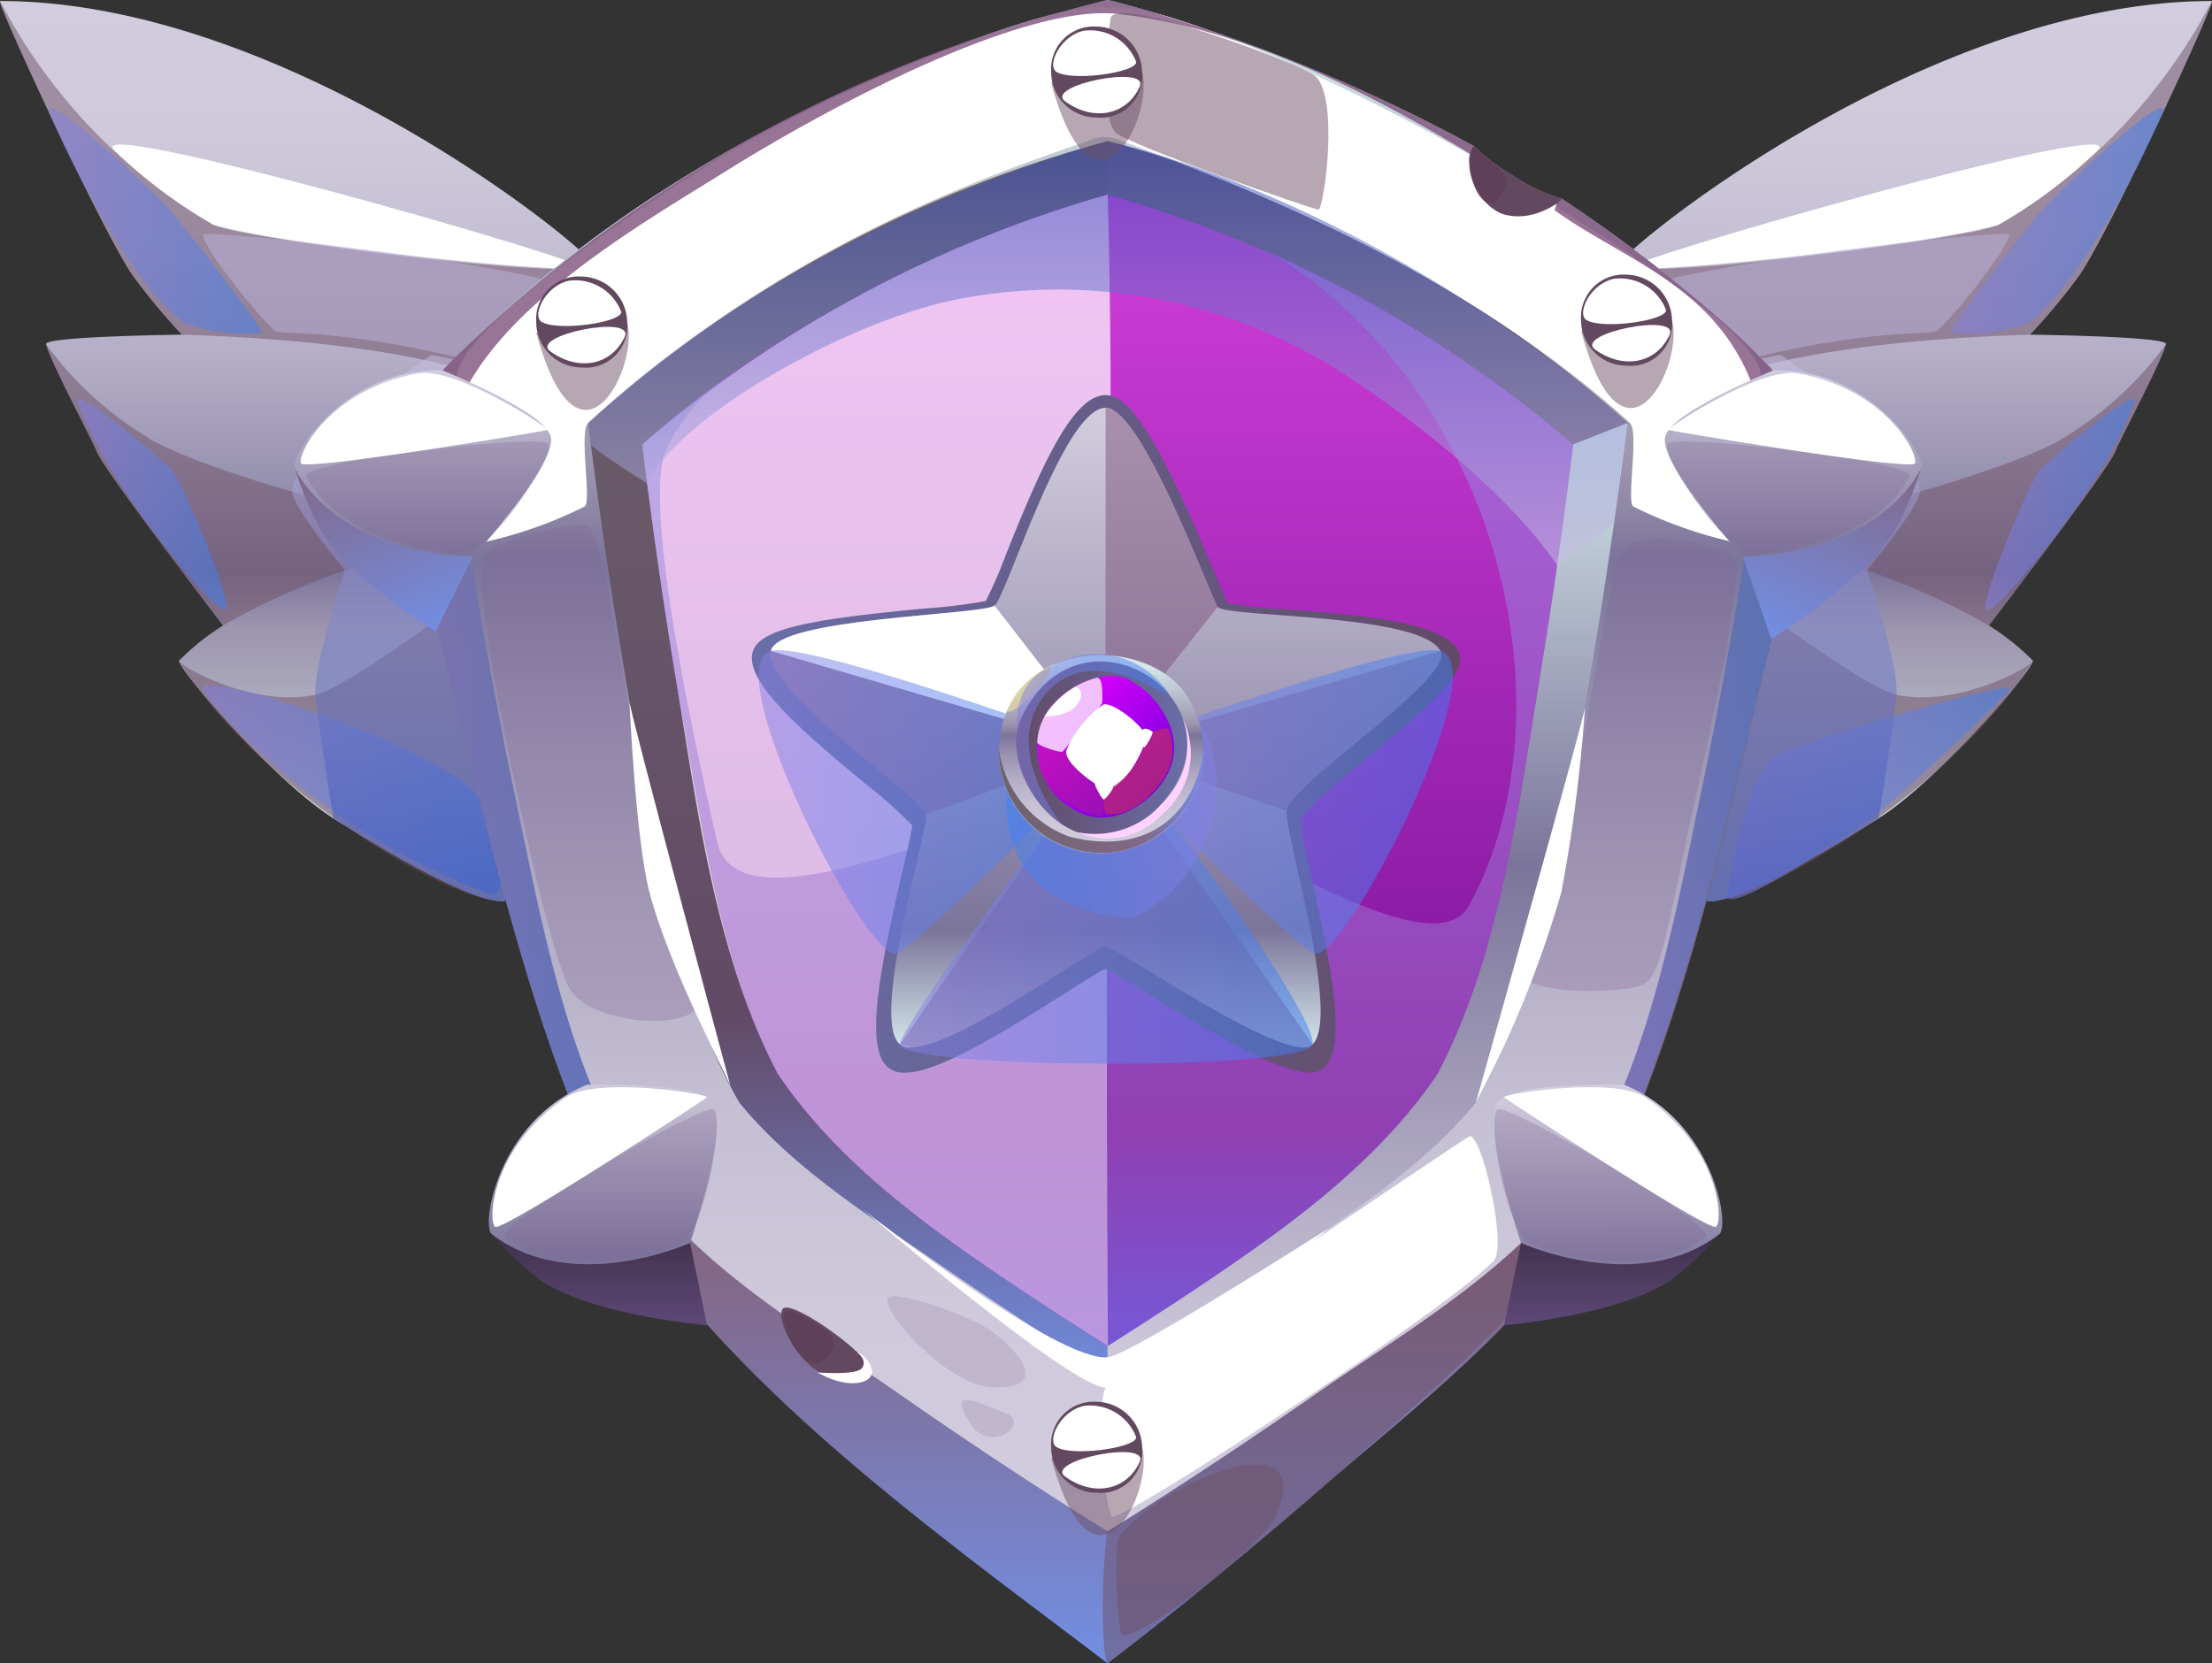 <svg xmlns="http://www.w3.org/2000/svg" xmlns:xlink="http://www.w3.org/1999/xlink" viewBox="0 0 129.501 97.402">
  <rect x="0" y="0" width="129.501" height="97.402" fill="#333333" stroke="none"/>
  <defs>
    <linearGradient id="_19" data-name="  19" x1="369.685" y1="52.055" x2="369.685" y2="104.772" gradientUnits="userSpaceOnUse">
      <stop offset="0" stop-color="#d2cdde"/>
      <stop offset="0.147" stop-color="#cfc9db"/>
      <stop offset="0.278" stop-color="#c4bfd3"/>
      <stop offset="0.404" stop-color="#b2acc5"/>
      <stop offset="0.525" stop-color="#9993b2"/>
      <stop offset="0.634" stop-color="#7c759b"/>
      <stop offset="0.696" stop-color="#9d95ae"/>
      <stop offset="1" stop-color="#d4e7ea"/>
    </linearGradient>
    <linearGradient id="_187" data-name="  187" x1="352.031" y1="64.938" x2="364.482" y2="64.938" gradientUnits="userSpaceOnUse">
      <stop offset="0" stop-color="#8680e8"/>
      <stop offset="1" stop-color="#3b80f4"/>
    </linearGradient>
    <linearGradient id="_187-2" x1="353.707" y1="81.539" x2="362.413" y2="81.539" xlink:href="#_187"/>
    <linearGradient id="_187-3" x1="361.037" y1="98.26" x2="378.464" y2="98.26" xlink:href="#_187"/>
    <linearGradient id="_1554" data-name="  1554" x1="378.231" y1="104.772" x2="378.231" y2="72.778" gradientUnits="userSpaceOnUse">
      <stop offset="0" stop-color="#2743b8"/>
      <stop offset="1" stop-color="#cbc2e5"/>
    </linearGradient>
    <linearGradient id="_19-2" x1="458.152" y1="52.055" x2="458.152" y2="104.772" xlink:href="#_19"/>
    <linearGradient id="_187-4" x1="463.356" y1="64.938" x2="475.807" y2="64.938" xlink:href="#_187"/>
    <linearGradient id="_187-5" x1="465.425" y1="81.539" x2="474.131" y2="81.539" xlink:href="#_187"/>
    <linearGradient id="_187-6" x1="450.284" y1="98.472" x2="466.8" y2="98.472" xlink:href="#_187"/>
    <linearGradient id="_1554-2" x1="449.607" y1="104.772" x2="449.607" y2="72.778" xlink:href="#_1554"/>
    <linearGradient id="_176" data-name="  176" x1="413.919" y1="149.398" x2="413.919" y2="73.002" gradientUnits="userSpaceOnUse">
      <stop offset="0" stop-color="#728ee3"/>
      <stop offset="0.299" stop-color="#836888"/>
      <stop offset="1" stop-color="#6d636a"/>
    </linearGradient>
    <linearGradient id="_187-7" x1="442.789" y1="97.888" x2="454.007" y2="97.888" xlink:href="#_187"/>
    <linearGradient id="_187-8" x1="373.831" y1="98.454" x2="385.759" y2="98.454" xlink:href="#_187"/>
    <linearGradient id="_1570" data-name="  1570" x1="414.022" y1="133.663" x2="414.022" y2="59.223" gradientUnits="userSpaceOnUse">
      <stop offset="0" stop-color="#728ee3"/>
      <stop offset="0.299" stop-color="#624a66"/>
      <stop offset="1" stop-color="#6d636a"/>
    </linearGradient>
    <linearGradient id="_1641" data-name="  1641" x1="414.021" y1="63.387" x2="414.021" y2="130.821" gradientUnits="userSpaceOnUse">
      <stop offset="0" stop-color="#d23fda"/>
      <stop offset="0.817" stop-color="#781297"/>
      <stop offset="1" stop-color="#3e4ce6"/>
    </linearGradient>
    <linearGradient id="_1565" data-name="  1565" x1="429.522" y1="133.251" x2="429.522" y2="76.771" gradientUnits="userSpaceOnUse">
      <stop offset="0" stop-color="#d2cdde"/>
      <stop offset="0.543" stop-color="#7c759b"/>
      <stop offset="1" stop-color="#d4e7ea"/>
    </linearGradient>
    <linearGradient id="_19-3" x1="414.023" y1="141.671" x2="414.023" y2="51.995" xlink:href="#_19"/>
    <linearGradient id="_1707" data-name="  1707" x1="414.021" y1="130.821" x2="414.021" y2="66.943" gradientUnits="userSpaceOnUse">
      <stop offset="0" stop-color="#ae64c9"/>
      <stop offset="1" stop-color="#8e98e5"/>
    </linearGradient>
    <linearGradient id="_1554-3" x1="414.021" y1="60.263" x2="414.021" y2="85.095" xlink:href="#_1554"/>
    <linearGradient id="_1297" data-name="  1297" x1="443.528" y1="129.605" x2="443.528" y2="124.264" gradientUnits="userSpaceOnUse">
      <stop offset="0" stop-color="#5d4877"/>
      <stop offset="1" stop-color="#40314b"/>
    </linearGradient>
    <linearGradient id="_1939" data-name="  1939" x1="437.377" y1="1440.304" x2="445.011" y2="1447.554" gradientTransform="matrix(0.689, 0.725, -0.725, 0.689, 1186.5, -1193.431)" gradientUnits="userSpaceOnUse">
      <stop offset="0" stop-color="#d2cdde"/>
      <stop offset="1" stop-color="#7c759b"/>
    </linearGradient>
    <linearGradient id="_1297-2" x1="384.261" y1="129.605" x2="384.261" y2="124.264" xlink:href="#_1297"/>
    <linearGradient id="_1939-2" x1="2522.983" y1="-755.852" x2="2530.617" y2="-748.602" gradientTransform="matrix(-0.689, 0.725, 0.725, 0.689, 2669.87, -1193.431)" xlink:href="#_1939"/>
    <linearGradient id="_1936" data-name="  1936" x1="738.806" y1="484.021" x2="738.806" y2="471.444" gradientTransform="matrix(0.922, 0.387, -0.387, 0.922, -40.65, -642.65)" gradientUnits="userSpaceOnUse">
      <stop offset="0" stop-color="#728ee3"/>
      <stop offset="1" stop-color="#836888"/>
    </linearGradient>
    <linearGradient id="_1939-3" x1="733.441" y1="469.018" x2="737.665" y2="479.082" gradientTransform="matrix(0.922, 0.387, -0.387, 0.922, -40.65, -642.65)" xlink:href="#_1939"/>
    <linearGradient id="_1936-2" x1="3624.526" y1="-727.732" x2="3624.526" y2="-739.676" gradientTransform="matrix(-0.922, 0.387, 0.387, 0.922, 3998.346, -642.65)" xlink:href="#_1936"/>
    <linearGradient id="_1939-4" x1="3619.162" y1="-742.102" x2="3623.385" y2="-732.038" gradientTransform="matrix(-0.922, 0.387, 0.387, 0.922, 3998.346, -642.65)" xlink:href="#_1939"/>
    <linearGradient id="_1577" data-name="  1577" x1="393.187" y1="94.975" x2="434.65" y2="94.975" gradientUnits="userSpaceOnUse">
      <stop offset="0" stop-color="#6a6ea8"/>
      <stop offset="1" stop-color="#624a66"/>
    </linearGradient>
    <linearGradient id="_1564" data-name="  1564" x1="413.918" y1="75.872" x2="413.918" y2="113.327" gradientUnits="userSpaceOnUse">
      <stop offset="0" stop-color="#d2cdde"/>
      <stop offset="0.817" stop-color="#7c759b"/>
      <stop offset="1" stop-color="#d4e7ea"/>
    </linearGradient>
    <linearGradient id="_187-9" x1="393.59" y1="98.956" x2="413.887" y2="98.956" xlink:href="#_187"/>
    <linearGradient id="_187-10" x1="413.919" y1="98.956" x2="434.216" y2="98.956" xlink:href="#_187"/>
    <linearGradient id="_187-11" x1="401.857" y1="105.047" x2="426.027" y2="105.047" xlink:href="#_187"/>
    <linearGradient id="_187-12" x1="420.41" y1="99.243" x2="408.112" y2="99.243" xlink:href="#_187"/>
    <linearGradient id="_19-4" x1="5740.334" y1="101.983" x2="5740.334" y2="91.058" gradientTransform="matrix(-1, 0, 0, 1, 6153.98, 0)" xlink:href="#_19"/>
    <linearGradient id="_176-2" x1="5734.333" y1="98.893" x2="5746.334" y2="98.893" gradientTransform="matrix(-1, 0, 0, 1, 6153.98, 0)" xlink:href="#_176"/>
    <linearGradient id="_314" data-name="  314" x1="5743.339" y1="92.346" x2="5745.85" y2="92.346" gradientTransform="matrix(-1, 0, 0, 1, 6153.98, 0)" gradientUnits="userSpaceOnUse">
      <stop offset="0" stop-color="#ebbd38"/>
      <stop offset="1" stop-color="#fff29e"/>
    </linearGradient>
    <linearGradient id="_1577-2" x1="5735.161" y1="95.853" x2="5745.172" y2="95.853" gradientTransform="matrix(-1, 0, 0, 1, 6153.84, 0)" xlink:href="#_1577"/>
    <linearGradient id="_23" data-name="  23" x1="-2726.357" y1="-2042.255" x2="-2726.357" y2="-2050.095" gradientTransform="translate(3788.517 -385.219) rotate(-45)" gradientUnits="userSpaceOnUse">
      <stop offset="0" stop-color="#7600de"/>
      <stop offset="1" stop-color="#de00ff"/>
    </linearGradient>
    <linearGradient id="_187-13" x1="408.666" y1="95.287" x2="417.676" y2="95.287" xlink:href="#_187"/>
  </defs>
  <g style="isolation: isolate">
    <g id="rank_icon" data-name="rank icon">
      <g>
        <g>
          <g>
            <path d="M390.202,77.175l-6.631,3.507-4.857,24.087c-1.659.12-6.136-2.384-10.033-4.855-3.46-2.193-9.008-8.623-9.03-9.227v-.002a14.007,14.007,0,0,1,2.576-2.059s-6.926-9.034-7.385-10.17c-.321-.799-2.691-5.219-2.976-6.305l-.002-.002c-.12-.46,7.958-.555,7.958-.555l-.002-.002a36.837,36.837,0,0,1-2.918-3.519c-1.839-2.715-7.969-16.018-7.728-16.018,16.463,0,33.9,14.081,34.705,15.386.192.311.395.665.608,1.051C385.958,71.164,387.923,75.361,390.202,77.175Z" transform="translate(-349.169 -51.995)" fill="url(#_19)"/>
            <path d="M390.202,77.175l-6.631,3.507-4.857,24.087c-3.132.228-14.698-6.813-19.063-14.083.048.33,4.364,2.762,7.986,1.995,2.157-.457,13.575-8.826,12.524-9.587-.647-.469-10.476,1.188-17.934,5.532,0,0-6.926-9.033-7.385-10.17-.321-.799-2.692-5.219-2.977-6.305a20.313,20.313,0,0,0,5.896,5.425c2.1,1.397,9.55,3.705,13.673,4.461,2.667.489,12.092-3.715,11.293-5.204-.395-.737-4.545-4.683-22.905-5.238l-.002-.002a36.856,36.856,0,0,1-2.918-3.519c-1.839-2.715-7.953-15.933-7.728-16.019a32.601,32.601,0,0,0,12.488,13.099c1.315.791,22.254,3.503,22.218,2.288C385.398,69.9,387.593,75.099,390.202,77.175Z" transform="translate(-349.169 -51.995)" fill="#6e5066" opacity="0.5" style="mix-blend-mode: multiply"/>
            <path d="M358.891,64.048c1.255,1.378,5.822,7.386,5.582,7.424a9.128,9.128,0,0,1-4.594-.609c-2.728-1.972-6.399-8.854-7.779-12.158C351.298,56.788,357.729,62.772,358.891,64.048Z" transform="translate(-349.169 -51.995)" opacity="0.5" fill="url(#_187)" style="mix-blend-mode: multiply"/>
            <path d="M359.321,79.641c.512.591,3.913,8.47,2.907,8.067s-6.998-7.7-8.501-12.165C353.35,74.424,358.433,78.617,359.321,79.641Z" transform="translate(-349.169 -51.995)" opacity="0.5" fill="url(#_187-2)" style="mix-blend-mode: multiply"/>
            <path d="M361.038,92.345c.046.409,6.288,8.11,16.82,12.009,1.25.463.339-4.327-.701-5.693C374.885,95.676,360.897,91.098,361.038,92.345Z" transform="translate(-349.169 -51.995)" opacity="0.5" fill="url(#_187-3)" style="mix-blend-mode: multiply"/>
            <path d="M361.663,65.153c4.536,1.304,20.322,2.836,21.584,2.547,1.064-.244-29.346-8.974-27.402-6.929A28.503,28.503,0,0,0,361.663,65.153Z" transform="translate(-349.169 -51.995)" fill="#fff" style="mix-blend-mode: soft-light"/>
            <path d="M383.967,69.23c-3.903-1.79-22.988-3.889-22.932-3.477.129.945,3.776,5.413,4.296,5.636.832.357,6.466-.655,22.786,5.27C388.713,76.876,385.739,70.043,383.967,69.23Z" transform="translate(-349.169 -51.995)" fill="#bfb5df" opacity="0.5" style="mix-blend-mode: multiply"/>
            <path d="M390.202,77.175l-6.631,3.507-4.857,24.087c-1.659.12-6.136-2.384-10.033-4.855,0,0-.889-5.553-1.044-7.233-.154-1.678,1.726-7.288,1.726-7.288s-3.205-3.873-3.102-4.691c.357-2.832,8.168-7.924,8.168-7.924S387.923,75.361,390.202,77.175Z" transform="translate(-349.169 -51.995)" opacity="0.5" fill="url(#_1554)" style="mix-blend-mode: multiply"/>
          </g>
          <g>
            <path d="M437.635,77.175l6.631,3.507,4.857,24.087c1.659.12,6.136-2.384,10.033-4.855,3.461-2.193,9.008-8.623,9.03-9.227v-.002a14.011,14.011,0,0,0-2.576-2.059s6.926-9.034,7.385-10.17c.321-.799,2.691-5.219,2.976-6.305l.002-.002c.12-.46-7.958-.555-7.958-.555l.002-.002a36.836,36.836,0,0,0,2.918-3.519c1.839-2.715,7.969-16.018,7.728-16.018-16.463,0-33.9,14.081-34.705,15.386-.192.311-.395.665-.608,1.051C441.879,71.164,439.914,75.361,437.635,77.175Z" transform="translate(-349.169 -51.995)" fill="url(#_19-2)"/>
            <path d="M437.636,77.175l6.63,3.507,4.857,24.087c3.133.228,14.698-6.813,19.063-14.083-.048.33-4.364,2.762-7.986,1.995-2.157-.457-13.575-8.826-12.524-9.587.647-.469,10.476,1.188,17.934,5.532,0,0,6.926-9.033,7.385-10.17.321-.799,2.692-5.219,2.977-6.305a20.313,20.313,0,0,1-5.896,5.425c-2.1,1.397-9.55,3.705-13.673,4.461-2.667.489-12.092-3.715-11.293-5.204.395-.737,4.545-4.683,22.905-5.238l.002-.002a36.839,36.839,0,0,0,2.918-3.519c1.839-2.715,7.953-15.933,7.728-16.019a32.6,32.6,0,0,1-12.488,13.099c-1.315.791-22.254,3.503-22.218,2.288C442.44,69.9,440.244,75.099,437.636,77.175Z" transform="translate(-349.169 -51.995)" fill="#6e5066" opacity="0.5" style="mix-blend-mode: multiply"/>
            <path d="M468.946,64.048c-1.255,1.378-5.822,7.386-5.582,7.424a9.127,9.127,0,0,0,4.594-.609c2.728-1.972,6.399-8.854,7.779-12.158C476.54,56.788,470.108,62.772,468.946,64.048Z" transform="translate(-349.169 -51.995)" opacity="0.5" fill="url(#_187-4)" style="mix-blend-mode: multiply"/>
            <path d="M468.517,79.641c-.512.591-3.913,8.47-2.907,8.067s6.998-7.7,8.501-12.165C474.488,74.424,469.404,78.617,468.517,79.641Z" transform="translate(-349.169 -51.995)" opacity="0.5" fill="url(#_187-5)" style="mix-blend-mode: multiply"/>
            <path d="M466.8,92.345c-.046.409-6.321,6.1-7.005,6.714-.992.89-9.794,6.988-9.504,5.296.525-3.059,1.321-6.731,2.608-7.912C453.857,95.566,466.86,91.815,466.8,92.345Z" transform="translate(-349.169 -51.995)" opacity="0.5" fill="url(#_187-6)" style="mix-blend-mode: multiply"/>
            <path d="M466.174,65.153c-4.536,1.304-20.322,2.836-21.584,2.547-1.065-.244,29.346-8.974,27.401-6.929A28.5,28.5,0,0,1,466.174,65.153Z" transform="translate(-349.169 -51.995)" fill="#fff" style="mix-blend-mode: soft-light"/>
            <path d="M443.87,69.23c3.903-1.79,22.988-3.889,22.931-3.477-.129.945-3.776,5.413-4.296,5.636-.832.357-6.466-.655-22.786,5.27C439.125,76.876,442.099,70.043,443.87,69.23Z" transform="translate(-349.169 -51.995)" fill="#bfb5df" opacity="0.5" style="mix-blend-mode: multiply"/>
            <path d="M437.635,77.175l6.631,3.507,4.857,24.087c1.659.12,6.136-2.384,10.033-4.855,0,0,.89-5.553,1.044-7.233.155-1.678-1.726-7.288-1.726-7.288s3.205-3.873,3.102-4.691c-.357-2.832-8.168-7.924-8.168-7.924S439.914,75.361,437.635,77.175Z" transform="translate(-349.169 -51.995)" opacity="0.5" fill="url(#_1554-2)" style="mix-blend-mode: multiply"/>
          </g>
        </g>
        <g>
          <path d="M453.929,85.388c-3.225,12.126-5.561,25.67-11.135,36.734-3.349,6.647-10.538,12.056-16.142,16.918-4.114,3.569-8.322,7.042-12.643,10.358-9.768-7.439-21.435-15.67-28.25-26.023h-.002a12.752,12.752,0,0,1-.724-1.252c-5.518-11.22-7.911-24.616-11.135-36.734a41.589,41.589,0,0,1,1.213-11.74q38.907-1.294,77.823.007A45.666,45.666,0,0,1,453.929,85.388Z" transform="translate(-349.169 -51.995)" fill="url(#_176)"/>
          <path d="M453.929,85.388c-3.225,12.126-5.65,25.402-11.135,36.734-.143-8.392,2.749-17.536,4.545-25.658q2.534-11.466,5.596-22.808A45.666,45.666,0,0,1,453.929,85.388Z" transform="translate(-349.169 -51.995)" opacity="0.5" fill="url(#_187-7)" style="mix-blend-mode: multiply"/>
          <path d="M414.009,149.397c-.403-.178-.74-10.243,1.701-13.193,3.163-3.823,9.316-6.748,13.997-9.481,2.07-1.208,12.437-6.655,12.939-5.13.448,1.36-3.836,6.099-5.56,7.887-3.081,3.194-6.829,6.359-10.143,9.307C422.332,142.89,414.009,149.397,414.009,149.397Z" transform="translate(-349.169 -51.995)" fill="#6e5066" opacity="0.5" style="mix-blend-mode: multiply"/>
          <path d="M385.759,123.374h-.002a12.752,12.752,0,0,1-.724-1.252c-5.518-11.22-7.911-24.616-11.135-36.734a41.589,41.589,0,0,1,1.213-11.74c1.377-.048,2.066-.07,3.443-.114C380.51,90.042,381.561,107.25,385.759,123.374Z" transform="translate(-349.169 -51.995)" opacity="0.5" fill="url(#_187-8)" style="mix-blend-mode: multiply"/>
          <path d="M445.151,76.036a89.38,89.38,0,0,0-8.282-6.526l-.006-.004a80.719,80.719,0,0,0-20.827-9.731h-.002c-.648-.19-1.229-.349-1.735-.48-.109-.029-.164-.043-.274-.072l-.272.072a75.191,75.191,0,0,0-30.86,16.736c-.141.13-.212.195-.352.326l.062.485c.061.473.127.981.198,1.519.599,4.507,1.272,9.044,2.043,13.513,1.408,8.15,2.592,17.823,6.834,25.194l.02.032.021.03c3.205,4.078,8.16,7.083,12.325,9.987,1.516,1.057,3.036,2.069,4.444,2.999q2.517,1.662,5.077,3.268c.178.112.267.168.445.28.179-.112.268-.168.447-.28.069-.042.138-.087.208-.132,3.107-1.991,6.276-4.032,9.314-6.136,4.173-2.89,9.124-5.898,12.328-9.987l.021-.03.02-.032c4.242-7.378,5.428-17.034,6.842-25.19.686-3.96,1.3-7.971,1.844-11.969.153-1.128.291-2.156.405-3.059.025-.194.038-.291.064-.485C445.362,76.232,445.292,76.167,445.151,76.036Zm-5.791,15.351c-1.265,7.654-2.334,16.485-6.035,23.507-3.16,3.517-7.419,6.218-11.252,8.854-2.635,1.813-5.342,3.588-8.063,5.308-2.72-1.72-5.425-3.495-8.06-5.307-3.831-2.636-8.065-5.357-11.249-8.853-3.705-7.037-4.761-15.834-6.025-23.51-.728-4.421-1.363-8.9-1.904-13.37a72.334,72.334,0,0,1,27.251-14.629,72.314,72.314,0,0,1,27.246,14.633C440.72,82.489,440.09,86.968,439.36,91.388Z" transform="translate(-349.169 -51.995)" fill="url(#_1570)"/>
          <path d="M441.27,78.02c-.549,4.469-1.179,8.948-1.91,13.368-1.265,7.654-2.334,16.485-6.035,23.507-2.927,4.332-7.084,7.687-11.272,10.617-2.6,1.819-5.328,3.59-8.043,5.31-2.714-1.72-5.44-3.49-8.04-5.309-4.19-2.931-8.339-6.285-11.269-10.616-3.337-6.348-4.365-14.158-5.616-21.088l-.002-.002c-.134-.779-.273-1.587-.408-2.42-.719-4.434-1.363-8.9-1.904-13.37a54.276,54.276,0,0,1,4.916-3.913,74.387,74.387,0,0,1,19.247-9.774c1.173-.387,2.217-.701,3.088-.941a75.639,75.639,0,0,1,9.818,3.556A71.497,71.497,0,0,1,441.27,78.02Z" transform="translate(-349.169 -51.995)" fill="url(#_1641)"/>
          <path d="M444.442,76.771c-1.273.496-1.907.746-3.172,1.249a72.314,72.314,0,0,0-27.246-14.633c0-1.25.001-1.875.001-3.124.802-.196,1.204-.293,2.009-.487h.002a80.719,80.719,0,0,1,20.827,9.731l.006.004Q440.679,73.116,444.442,76.771Z" transform="translate(-349.169 -51.995)" fill="#7f6593" opacity="0.3" style="mix-blend-mode: multiply"/>
          <path d="M445.034,79.906c-.542,4.001-1.157,8.01-1.844,11.969-1.414,8.156-2.599,17.812-6.842,25.19l-.02.032-.021.03c-3.204,4.089-8.155,7.097-12.328,9.987-3.038,2.104-6.167,4.154-9.314,6.136-.262-.295-.393-.443-.655-.738 0-.676 0-1.015 0-1.692,2.715-1.72,5.443-3.491,8.043-5.31,4.188-2.929,8.346-6.285,11.272-10.617,3.7-7.021,4.77-15.853,6.035-23.507.731-4.42,1.361-8.899,1.91-13.368,1.265-.502,1.899-.752,3.172-1.249C444.68,78.026,444.798,78.653,445.034,79.906Z" transform="translate(-349.169 -51.995)" fill="url(#_1565)"/>
          <path d="M452.912,73.631c-.632-.677-1.321-1.34-1.999-1.985-.092-.088-.188-.176-.288-.268a84.41,84.41,0,0,0-10.015-7.74,10.369,10.369,0,0,1-2.893-1.372,11.881,11.881,0,0,1-2.277-1.726l-.002-.002a97.772,97.772,0,0,0-19.63-8.075c-.053-.015-.107-.03-.162-.045-.774-.207-1.302-.347-1.513-.397-.021-.004-.043-.01-.064-.014l-.043-.012-.017.004c-.011.002-.03.006-.051.012-13.978,3.441-27.989,10.666-38.127,20.896q-.362.366-.721.741l.021.157c.048.392.195,1.505.43,3.147l.005.035c1.034,7.209,2.236,14.403,3.735,21.531,1.553,7.384,3.051,15.746,7.016,22.112,3.328,5.343,10.258,9.341,15.389,12.92,4.03,2.81,8.129,5.53,12.303,8.122,4.175-2.593,8.275-5.313,12.306-8.124,5.123-3.573,12.071-7.593,15.391-12.921,3.97-6.371,5.474-14.716,7.025-22.108,1.496-7.127,2.708-14.318,3.745-21.525l.005-.035c.235-1.642.383-2.755.432-3.147l.021-.156ZM442.235,91.753c-1.372,8.015-2.496,17.552-6.661,24.806-3.21,3.942-7.973,6.882-12.07,9.714-3.097,2.141-6.285,4.224-9.494,6.239-3.211-2.007-6.394-4.097-9.49-6.238-4.067-2.812-8.88-5.782-12.067-9.714-4.164-7.248-5.285-16.801-6.651-24.811-.845-4.955-1.573-9.974-2.2-14.985a74.379,74.379,0,0,1,30.424-16.504,74.542,74.542,0,0,1,30.417,16.509C443.813,81.781,443.083,86.8,442.235,91.753Z" transform="translate(-349.169 -51.995)" fill="url(#_19-3)"/>
          <path d="M452.214,73.689c-.845-2.877-10.18-8.521-15.311-11.645-6.835-4.163-19.437-10.048-22.618-9.6a2.245,2.245,0,0,1-.379,0c-3.181-.448-15.957,4.769-22.793,8.932-5.131,3.125-14.292,9.436-15.138,12.313-.7,2.388.8,10.051,1.53,10.055a25.353,25.353,0,0,0,5.889-2.086c.429-.218-.347-4.39.207-4.892,10.352-9.402,20.943-13.715,29.252-16.504a2.197,2.197,0,0,1,1.76-.105c6.527,2.488,19.625,7.207,29.977,16.609.554.502-.222,4.674.207,4.892a25.322,25.322,0,0,0,5.889,2.086C451.417,83.74,452.916,76.077,452.214,73.689Z" transform="translate(-349.169 -51.995)" fill="#fff" style="mix-blend-mode: soft-light"/>
          <path d="M386.772,78.02c.55,4.469,1.179,8.948,1.91,13.368,1.265,7.654,2.334,16.485,6.035,23.507,2.926,4.332,7.084,7.688,11.272,10.617,2.6,1.819,5.328,3.59,8.043,5.31-.057-11.23-.107-22.463-.007-33.692.1-11.237.323-22.506-.007-33.743A72.315,72.315,0,0,0,386.772,78.02Z" transform="translate(-349.169 -51.995)" fill="#fff" opacity="0.7" style="mix-blend-mode: soft-light"/>
          <path d="M441.27,78.02c-.549,4.469-1.179,8.948-1.91,13.368-1.265,7.654-2.334,16.485-6.035,23.507-2.927,4.332-7.084,7.687-11.272,10.617-2.6,1.819-5.328,3.59-8.043,5.31-2.714-1.72-5.44-3.49-8.04-5.309-4.19-2.931-8.339-6.285-11.269-10.616-3.337-6.348-4.365-14.158-5.616-21.088l-.002-.002c-.134-.779-.273-1.587-.408-2.42-.719-4.434-1.363-8.9-1.904-13.37a58.058,58.058,0,0,1,4.916-3.913l.083-.042a10.501,10.501,0,0,0-3.686,4.478c-1.256,3.732,2.075,18.312,3.062,22.744,1.325,5.948,17.247-2.567,22.16-2.829,4.806-.256,19.428,11.042,21.871,6.557,6.205-11.391,1.757-29.928-11.359-38.068l.022 0A73.497,73.497,0,0,1,441.27,78.02Z" transform="translate(-349.169 -51.995)" opacity="0.5" fill="url(#_1707)" style="mix-blend-mode: multiply"/>
          <path d="M383.782,78.081c1.201.948,3.276,2.212,3.276,2.212,1.926-3.901,11.312-9.258,17.754-10.69a30.83,30.83,0,0,1,22.672,4.052c4.182,2.686,9.976,7.18,12.843,11.439,1.321-.972,1.986-1.456,3.322-2.421.31-2.362.469-3.543.792-5.903-15.209-13.367-30.417-16.509-30.417-16.509s-17.63,4.511-30.424,16.504C383.674,77.292,383.71,77.555,383.782,78.081Z" transform="translate(-349.169 -51.995)" opacity="0.5" fill="url(#_1554-3)" style="mix-blend-mode: multiply"/>
          <path d="M450.241,84.365c-1.229-.628-5.592-1.569-6.276.185-.416,1.067-1.476,7.229-2.187,11.154-1.383,7.638-2.55,8.944-3.486,13.078-.352,1.554,6.251,1.461,7.211.796.739-.512,1.065-1.974,2.248-7.665.996-4.791,2.182-9.616,2.869-14.473C450.816,86.049,451.033,84.769,450.241,84.365Z" transform="translate(-349.169 -51.995)" fill="#7f6593" opacity="0.3" style="mix-blend-mode: multiply"/>
          <path d="M383.601,82.816c-.539-.414-5.54.806-6.102,1.773-.603,1.038.838,8.591,1.633,12.397,1.572,7.534,2.787,11.931,3.408,12.953,1.37,2.254,8.115,2.478,7.506.429-1.086-3.652-2.173-5.129-3.274-11.914C386.042,93.953,384.566,83.557,383.601,82.816Z" transform="translate(-349.169 -51.995)" fill="#7f6593" opacity="0.3" style="mix-blend-mode: multiply"/>
          <path d="M414.961,147.797c-.478.089-.54-5.482-.31-5.791,2.313-3.103,11.867-7.149,9.17-1.187C423.023,142.582,416.662,147.481,414.961,147.797Z" transform="translate(-349.169 -51.995)" fill="#6e5066" opacity="0.5" style="mix-blend-mode: multiply"/>
          <path d="M436.628,125.814c.795-.851-.752-7.705-1.472-7.258-1.102.685-20.748,13.932-21.134,14.442-.86,1.135-.102,7.758.267,7.819C415.146,140.96,434.058,128.566,436.628,125.814Z" transform="translate(-349.169 -51.995)" fill="#fff" style="mix-blend-mode: soft-light"/>
          <path d="M404.261,63.387c1.181-.518.285-8.312-1-7.86-10.493,3.696-21.23,11.976-21.203,12.331.036.49,6.392,3.676,9.04,2.464C393.04,69.433,399.125,65.64,404.261,63.387Z" transform="translate(-349.169 -51.995)" fill="#fff" style="mix-blend-mode: soft-light"/>
          <path d="M452.934,73.655l-.021.156c-.175,1.258-.261,1.888-.432,3.147l-.005.035c-1.673-8.096-7.761-9.354-12.476-12.82-1.373-1.009-2.85-1.998-4.327-2.905-6.196-3.805-13.747-7.645-21.049-8.456-5.443-.605-16.552,5.204-22.983,9.223-5.206,3.252-14.36,8.451-16.074,14.952l-.005-.035c-.17-1.259-.256-1.889-.43-3.147l-.021-.157c.238-.25.479-.501.721-.741a81.871,81.871,0,0,1,38.127-20.896c.021-.006.04-.01.051-.012l.017-.004.043.012c.021.004.043.01.064.014.509.129,1.016.266,1.513.397.055.015.109.03.162.045a97.584,97.584,0,0,1,19.63,8.075l.002.002a11.866,11.866,0,0,0,2.277,1.726,10.376,10.376,0,0,0,2.893,1.372,84.803,84.803,0,0,1,10.015,7.74q.15.138.288.268c1.19,1.124,1.874,1.847,1.999,1.985Z" transform="translate(-349.169 -51.995)" fill="#7e527c" opacity="0.8" style="mix-blend-mode: multiply"/>
          <path d="M399.672,122.808s12.185,10.444,14.235,10.444c1.937,0,13.036-9.319,13.036-9.319-.007-.009-11.489,7.349-12.878,7.534C411.157,131.855,399.672,122.808,399.672,122.808Z" transform="translate(-349.169 -51.995)" fill="#fff"/>
          <path d="M441.961,93.386c.137.031-6.387,23.174-6.387,23.174a63.379,63.379,0,0,0,4.997-12.292A90.823,90.823,0,0,0,441.961,93.386Z" transform="translate(-349.169 -51.995)" fill="#fff"/>
          <path d="M386.022,93.067c-.137.031,5.926,22.575,5.926,22.575.095-.044-3.511-6.692-4.751-11.375C386.372,101.152,386.022,93.067,386.022,93.067Z" transform="translate(-349.169 -51.995)" fill="#fff"/>
          <path d="M407.175,133.226c3.794.184,1.379-2.408-.127-3.389-1.419-.924-5.626-2.337-5.897-1.844C400.721,128.777,404.65,133.103,407.175,133.226Z" transform="translate(-349.169 -51.995)" fill="#7f6593" opacity="0.2" style="mix-blend-mode: multiply"/>
          <path d="M408.036,134.747c-2.374-.96-3.204-1.292-2.072.588S409.566,135.365,408.036,134.747Z" transform="translate(-349.169 -51.995)" fill="#7f6593" opacity="0.2" style="mix-blend-mode: multiply"/>
          <path d="M394.976,128.665c-.557.98,2.417,5.897,4.875,3.299C400.277,131.513,395.394,127.929,394.976,128.665Z" transform="translate(-349.169 -51.995)" fill="#63495f"/>
          <path d="M395.052,129.009c-.144.741.937,2.727,1.634,2.838.697.112,2.125-1.125.706-2.026C395.81,128.817,395.16,128.451,395.052,129.009Z" transform="translate(-349.169 -51.995)" fill="#5b3952" opacity="0.5" style="mix-blend-mode: multiply"/>
          <path d="M397.03,132.363c1.956,1.116,3.391.572,3.166-.195a1.494,1.494,0,0,0-.824-.986s.587.457.272.915C399.327,132.554,397.03,132.363,397.03,132.363Z" transform="translate(-349.169 -51.995)" fill="#fff"/>
          <path d="M440.61,63.638a5.742,5.742,0,0,1-.61.535c-2.187,1.589-4.804-.2-4.821-2.743a1.478,1.478,0,0,1,.261-.89,11.866,11.866,0,0,0,2.277,1.726A10.376,10.376,0,0,0,440.61,63.638Z" transform="translate(-349.169 -51.995)" fill="#63495f"/>
          <path d="M435.335,60.719c-.228.693.006,2.785.843,3.093.837.308,1.34-1.153,1.113-1.506C437.063,61.953,435.454,60.357,435.335,60.719Z" transform="translate(-349.169 -51.995)" fill="#5b3952" opacity="0.5" style="mix-blend-mode: multiply"/>
          <path d="M436.124,63.978s1.635,1.575,4.178-.053a2.02,2.02,0,0,1-2.089,1.554C437.24,65.482,436.124,63.978,436.124,63.978Z" transform="translate(-349.169 -51.995)" fill="#fff"/>
          <path d="M414.192,53.064c-.361,2.182-.496,5.987.312,6.711.808.724,11.529,4.495,11.852,4.495.323,0,1.296-6.95-.323-7.919C424.415,55.381,414.416,51.717,414.192,53.064Z" transform="translate(-349.169 -51.995)" fill="#6e5066" opacity="0.5" style="mix-blend-mode: multiply"/>
        </g>
        <g>
          <path d="M449.831,124.264a18.951,18.951,0,0,1-2.81,2.669c-3.009,2.093-9.797,2.672-9.797,2.672l.993-4.825Z" transform="translate(-349.169 -51.995)" fill="url(#_1297)"/>
          <path d="M444.263,115.517c5.262,2.176,6.193,8.265,5.569,8.746-4.737,3.65-11.614.516-11.614.516s-2.307-6.805-1.368-8.22C437.681,115.305,444.263,115.517,444.263,115.517Z" transform="translate(-349.169 -51.995)" fill="url(#_1939)"/>
          <path d="M449.029,124.423c.806-.628-11.558-7.841-12.179-7.461s.375,6.982,1.941,7.889C439.289,125.139,445.356,127.284,449.029,124.423Z" transform="translate(-349.169 -51.995)" fill="#7f6593" opacity="0.3" style="mix-blend-mode: multiply"/>
          <path d="M449.63,123.836c.424-.305.286-4.575-4.127-7.572-1.859-1.263-8.427-.175-8.279-.019S449.209,124.139,449.63,123.836Z" transform="translate(-349.169 -51.995)" fill="#fff" style="mix-blend-mode: soft-light"/>
        </g>
        <g>
          <path d="M377.957,124.264a18.959,18.959,0,0,0,2.81,2.669c3.01,2.093,9.797,2.672,9.797,2.672L389.571,124.78Z" transform="translate(-349.169 -51.995)" fill="url(#_1297-2)"/>
          <path d="M383.526,115.517c-5.262,2.176-6.193,8.265-5.569,8.746,4.737,3.65,11.614.516,11.614.516s2.307-6.805,1.368-8.22C390.107,115.305,383.526,115.517,383.526,115.517Z" transform="translate(-349.169 -51.995)" fill="url(#_1939-2)"/>
          <path d="M378.76,124.423c-.806-.628,11.558-7.841,12.179-7.461s-.375,6.982-1.941,7.889C388.499,125.139,382.432,127.284,378.76,124.423Z" transform="translate(-349.169 -51.995)" fill="#7f6593" opacity="0.3" style="mix-blend-mode: multiply"/>
          <path d="M378.158,123.836c-.424-.305-.286-4.575,4.127-7.572,1.859-1.263,8.427-.175,8.279-.019C390.416,116.4,378.579,124.139,378.158,123.836Z" transform="translate(-349.169 -51.995)" fill="#fff" style="mix-blend-mode: soft-light"/>
        </g>
        <g>
          <path d="M461.629,79.445a18.96,18.96,0,0,1-1.499,3.574c-1.914,3.127-7.27,6.386-7.27,6.386l-1.657-4.817Z" transform="translate(-349.169 -51.995)" fill="url(#_1936)"/>
          <path d="M453.014,73.676c5.693-.124,8.994,5.077,8.616,5.769-2.869,5.247-10.426,5.143-10.426,5.143s-4.848-5.303-4.558-6.977C446.903,76.128,453.014,73.676,453.014,73.676Z" transform="translate(-349.169 -51.995)" fill="url(#_1939-3)"/>
          <path d="M460.959,79.913c.485-.899-13.736-2.531-14.152-1.934s3.151,6.242,4.95,6.442C452.33,84.486,458.747,84.01,460.959,79.913Z" transform="translate(-349.169 -51.995)" fill="#7f6593" opacity="0.3" style="mix-blend-mode: multiply"/>
          <path d="M461.273,79.134c.265-.45-1.578-4.304-6.824-5.274-2.21-.409-7.786,3.228-7.588,3.312C447.06,77.255,461.01,79.581,461.273,79.134Z" transform="translate(-349.169 -51.995)" fill="#fff" style="mix-blend-mode: soft-light"/>
        </g>
        <g>
          <path d="M366.44,79.445a18.961,18.961,0,0,0,1.499,3.574c1.914,3.127,6.743,5.921,6.743,5.921l2.184-4.352Z" transform="translate(-349.169 -51.995)" fill="url(#_1936-2)"/>
          <path d="M375.056,73.676c-5.693-.124-8.994,5.077-8.616,5.769,2.869,5.247,10.426,5.143,10.426,5.143s4.848-5.303,4.558-6.977C381.167,76.128,375.056,73.676,375.056,73.676Z" transform="translate(-349.169 -51.995)" fill="url(#_1939-4)"/>
          <path d="M367.111,79.913c-.486-.899,13.736-2.531,14.152-1.934s-3.151,6.242-4.95,6.442C375.74,84.486,369.323,84.01,367.111,79.913Z" transform="translate(-349.169 -51.995)" fill="#7f6593" opacity="0.3" style="mix-blend-mode: multiply"/>
          <path d="M366.796,79.134c-.265-.45,1.578-4.304,6.824-5.274,2.21-.409,7.786,3.228,7.588,3.312C381.009,77.255,367.06,79.581,366.796,79.134Z" transform="translate(-349.169 -51.995)" fill="#fff" style="mix-blend-mode: soft-light"/>
        </g>
        <g>
          <path d="M402.14,114.814a1.49,1.49,0,0,1-.965-.297c-1.433-1.152-.474-5.886.826-11.491.269-1.162.548-2.362.567-2.701a24.992,24.992,0,0,0-2.697-2.399c-3.991-3.307-7.014-5.973-6.655-7.689.301-1.438,3.51-1.989,10.142-2.615a31.148,31.148,0,0,0,3.525-.432,27.043,27.043,0,0,0,1.19-2.751c2.039-5.09,3.885-9.304,5.828-9.304a1.352,1.352,0,0,1,.639.173l.056.029c1.716.977,3.858,5.84,5.731,10.322.287.688.583,1.396.711,1.652a27.304,27.304,0,0,0,3.303.35c5.051.38,9.305.826,10.19,2.433a.889.889,0,0,1,.117.418c.084,1.193-1.976,2.996-5.379,5.821-1.62,1.345-3.839,3.188-3.952,3.725a26.644,26.644,0,0,0,.647,3.382c1.177,5.285,2.047,9.763.773,11.04a1.247,1.247,0,0,1-.92.328c-1.719,0-5.425-2.169-9.395-4.586-1.074-.654-2.182-1.328-2.55-1.488-.348.157-1.364.8-2.349,1.425-3.842,2.435-7.446,4.623-9.336,4.653Z" transform="translate(-349.169 -51.995)" fill="url(#_1577)"/>
          <path d="M433.551,90.295v.005c.129,1.834-8.96,7.739-9.059,9.183-.097,1.412,3.182,12.008,1.521,13.668-1.35,1.353-11.394-5.691-12.137-5.733h-.007c-.635,0-8.605,5.865-11.352,5.91h-.002a.997.997,0,0,1-.658-.176c-1.77-1.419,1.655-12.541,1.534-13.467-.122-.928-9.578-7.245-9.089-9.573.405-1.931,12.375-2.097,13.092-2.653.717-.558,4.041-11.585,6.508-11.585a.852.852,0,0,1,.422.129l.008.002c2.184,1.241,5.716,10.933,6.133,11.528.447.638,11.809.357,13.035,2.579A.384.384,0,0,1,433.551,90.295Z" transform="translate(-349.169 -51.995)" fill="url(#_1564)"/>
          <path d="M413.887,95.832l-10.496,3.852c-.122-.928-9.578-7.245-9.089-9.573Z" transform="translate(-349.169 -51.995)" fill="#7e527c" opacity="0.5" style="mix-blend-mode: multiply"/>
          <path d="M420.464,87.532l-6.577,8.3.015-19.959.422.129.008.002C416.515,77.245,420.047,86.937,420.464,87.532Z" transform="translate(-349.169 -51.995)" fill="#7e527c" opacity="0.5" style="mix-blend-mode: multiply"/>
          <path d="M433.551,90.295v.005c.129,1.834-8.96,7.739-9.059,9.183L413.887,95.832l19.612-5.721Z" transform="translate(-349.169 -51.995)" fill="#7e527c" opacity="0.5" style="mix-blend-mode: multiply"/>
          <path d="M426.014,113.15c-1.35,1.353-11.394-5.691-12.137-5.733v.01l-.007-.01.017-11.586Z" transform="translate(-349.169 -51.995)" fill="#7e527c" opacity="0.5" style="mix-blend-mode: multiply"/>
          <path d="M413.887,95.832l-.01,11.586v.01l-.007-.01c-.635,0-8.605,5.865-11.352,5.91h-.002l-.658-.176Z" transform="translate(-349.169 -51.995)" fill="#7e527c" opacity="0.5" style="mix-blend-mode: multiply"/>
          <path d="M413.887,95.832,394.302,90.111c.405-1.931,12.375-2.097,13.092-2.653Z" transform="translate(-349.169 -51.995)" fill="#fff" style="mix-blend-mode: soft-light"/>
          <path d="M394.302,90.111c-3.29.966,5.794,18.562,7.407,17.704,1.613-.858,10.867-10.046,12.177-11.983C413.887,95.832,396.481,89.471,394.302,90.111Z" transform="translate(-349.169 -51.995)" opacity="0.5" fill="url(#_187-9)" style="mix-blend-mode: multiply"/>
          <path d="M433.504,90.111c3.29.966-5.794,18.562-7.407,17.704-1.613-.858-10.867-10.046-12.177-11.983C413.919,95.832,431.325,89.471,433.504,90.111Z" transform="translate(-349.169 -51.995)" opacity="0.5" fill="url(#_187-10)" style="mix-blend-mode: multiply"/>
          <path d="M413.887,95.832c-3.009,4.247-12.03,16.302-12.03,17.319,0,1.441,23.694,1.595,24.156,0C426.476,111.555,414.451,95.036,413.887,95.832Z" transform="translate(-349.169 -51.995)" opacity="0.5" fill="url(#_187-11)" style="mix-blend-mode: multiply"/>
          <path d="M408.99,102.59c1.768,2.764,5.565,3.097,6.175,3.169.611.072,3.843-1.668,4.92-5.503,1.077-3.835-.758-6.823-2.178-7.462-1.42-.64-9.727,3.393-9.791,5.539A7.628,7.628,0,0,0,408.99,102.59Z" transform="translate(-349.169 -51.995)" opacity="0.5" fill="url(#_187-12)" style="mix-blend-mode: multiply"/>
          <g>
            <path d="M418.753,92.892a5.98,5.98,0,1,1-10.827,1.283C409.363,89.3,416.649,89.351,418.753,92.892Z" transform="translate(-349.169 -51.995)" fill="url(#_19-4)"/>
            <path d="M414.613,101.872a6.097,6.097,0,0,0,5.032-6.025c-.404,3.383-2.867,6.333-7.785,5.17a6.33,6.33,0,0,1-4.21-5.184A6.02,6.02,0,0,0,414.613,101.872Z" transform="translate(-349.169 -51.995)" fill="url(#_176-2)"/>
            <path d="M408.13,93.604c.209.501,2.823-2.046,2.479-2.58h-.002A5.049,5.049,0,0,0,408.13,93.604Z" transform="translate(-349.169 -51.995)" opacity="0.5" fill="url(#_314)" style="mix-blend-mode: color-dodge"/>
            <g>
              <path d="M408.978,93.984c-1.64,3.388,3.528,10.376,8.22,5.068C422.396,93.172,412.524,86.66,408.978,93.984Z" transform="translate(-349.169 -51.995)" fill="url(#_1577-2)"/>
              <path d="M410.331,93.96a4.079,4.079,0,0,0,1.59,5.363c2.124,1.455,4.727-.266,5.626-2.047,1.285-2.546-1.163-5.185-2.682-5.617C413.346,91.226,411.053,92.508,410.331,93.96Z" transform="translate(-349.169 -51.995)" fill="url(#_23)"/>
              <path d="M409.972,95.746a3.475,3.475,0,0,0,1.357,3.034c1.357.928,2.315,1.086,2.418.933a4.282,4.282,0,0,0,.036-1.449,5.919,5.919,0,0,1-1.633-1.284c-.51-.704-.685-.95-.831-.963C411.174,96.003,410.022,95.529,409.972,95.746Z" transform="translate(-349.169 -51.995)" fill="#b82774" opacity="0.4" style="mix-blend-mode: multiply"/>
              <path d="M411.601,95.936c-.191.824,2.167,2.358,2.382,2.328,1.014-.145,2.243-2.388,2.265-3.117.015-.493-1.884-2.082-2.491-1.891A6.287,6.287,0,0,0,411.601,95.936Z" transform="translate(-349.169 -51.995)" fill="#fff" style="mix-blend-mode: soft-light"/>
              <path d="M413.983,98.264c-.281.118-.179,1.395-.084,1.406,1.068.127,2.167-.469,3.237-1.863a3.02,3.02,0,0,0,.424-3.121c-.137-.171-1.308.259-1.313.461A4.316,4.316,0,0,1,413.983,98.264Z" transform="translate(-349.169 -51.995)" fill="#b82774" opacity="0.8" style="mix-blend-mode: multiply"/>
              <path d="M409.894,95.465c-.012.191,1.394.652,1.498.534.171-.192,2.292-2.69,2.301-2.844.015-.249.076-1.46-.283-1.478a5.201,5.201,0,0,0-2.577,1.555A3.518,3.518,0,0,0,409.894,95.465Z" transform="translate(-349.169 -51.995)" fill="#fff" opacity="0.75"/>
              <path d="M410.331,93.96a5.366,5.366,0,0,1,1.813-1.755s.625.19.136.978S410.331,93.96,410.331,93.96Z" transform="translate(-349.169 -51.995)" fill="#fff"/>
              <path d="M413.272,97.887c-.043.069.409.952.533.928a2.085,2.085,0,0,0,.541-.713C414.287,98.105,413.366,97.736,413.272,97.887Z" transform="translate(-349.169 -51.995)" fill="#fff"/>
              <path d="M416.053,94.744a1.203,1.203,0,0,0,.082,1.022c.104.026.572-.852.514-.907C416.592,94.804,416.221,94.539,416.053,94.744Z" transform="translate(-349.169 -51.995)" fill="#fff"/>
              <path d="M412.212,100.717a5.202,5.202,0,0,0,4.986-1.665,4.708,4.708,0,0,0,1.214-4.998,4.676,4.676,0,0,1-1.241,5.66A4.369,4.369,0,0,1,412.212,100.717Z" transform="translate(-349.169 -51.995)" fill="#ffd2ff"/>
              <path d="M411.327,100.256c-1.384-1.756-3.139-5.363-.737-7.848,2.402-2.485,6.032-.142,7.086.339a5.109,5.109,0,0,0-6.898-1.771c-1.774.835-2.235,2.087-2.086,4.919C408.828,98.489,411.327,100.256,411.327,100.256Z" transform="translate(-349.169 -51.995)" opacity="0.5" fill="url(#_187-13)" style="mix-blend-mode: multiply"/>
            </g>
          </g>
        </g>
        <g>
          <path d="M380.564,71.481c2.499,9.178,6.05,1.954,5.325-.629Z" transform="translate(-349.169 -51.995)" fill="#6e5066" opacity="0.5" style="mix-blend-mode: multiply"/>
          <path d="M385.889,70.852a2.433,2.433,0,0,1-2.663,2.663,2.663,2.663,0,0,1-2.663-2.663,2.499,2.499,0,0,1,2.663-2.663A2.725,2.725,0,0,1,385.889,70.852Z" transform="translate(-349.169 -51.995)" fill="#63495f"/>
          <path d="M380.89,70.852c.97.554,4.676.025,4.651-.59a2.886,2.886,0,0,0-3.044-1.832C381.088,68.717,380.279,70.503,380.89,70.852Z" transform="translate(-349.169 -51.995)" fill="#fff"/>
          <path d="M381.393,72.578c1.606,1.159,3.556.853,4.35-.862C386.361,70.381,380.093,71.639,381.393,72.578Z" transform="translate(-349.169 -51.995)" fill="#fff" style="mix-blend-mode: soft-light"/>
        </g>
        <g>
          <path d="M441.732,71.372c2.499,9.178,6.05,1.954,5.325-.629Z" transform="translate(-349.169 -51.995)" fill="#6e5066" opacity="0.5" style="mix-blend-mode: multiply"/>
          <path d="M447.057,70.743a2.433,2.433,0,0,1-2.663,2.663,2.663,2.663,0,0,1-2.663-2.663,2.499,2.499,0,0,1,2.663-2.663A2.725,2.725,0,0,1,447.057,70.743Z" transform="translate(-349.169 -51.995)" fill="#63495f"/>
          <path d="M442.058,70.743c.97.554,4.676.025,4.651-.59a2.886,2.886,0,0,0-3.044-1.832C442.256,68.609,441.447,70.394,442.058,70.743Z" transform="translate(-349.169 -51.995)" fill="#fff"/>
          <path d="M442.561,72.469c1.606,1.159,3.556.853,4.35-.862C447.529,70.273,441.261,71.531,442.561,72.469Z" transform="translate(-349.169 -51.995)" fill="#fff" style="mix-blend-mode: soft-light"/>
        </g>
        <g>
          <path d="M410.709,56.842c2.499,9.178,6.05,1.954,5.325-.629Z" transform="translate(-349.169 -51.995)" fill="#6e5066" opacity="0.5" style="mix-blend-mode: multiply"/>
          <path d="M416.035,56.213a2.433,2.433,0,0,1-2.663,2.663,2.663,2.663,0,0,1-2.663-2.663,2.499,2.499,0,0,1,2.663-2.663A2.725,2.725,0,0,1,416.035,56.213Z" transform="translate(-349.169 -51.995)" fill="#63495f"/>
          <path d="M411.036,56.213c.97.554,4.676.025,4.651-.59a2.886,2.886,0,0,0-3.044-1.832C411.233,54.079,410.425,55.864,411.036,56.213Z" transform="translate(-349.169 -51.995)" fill="#fff"/>
          <path d="M411.539,57.94c1.606,1.159,3.556.853,4.35-.862C416.507,55.743,410.239,57.001,411.539,57.94Z" transform="translate(-349.169 -51.995)" fill="#fff" style="mix-blend-mode: soft-light"/>
        </g>
        <g>
          <path d="M410.709,137.374c2.499,9.178,6.05,1.954,5.325-.629Z" transform="translate(-349.169 -51.995)" fill="#6e5066" opacity="0.5" style="mix-blend-mode: multiply"/>
          <path d="M416.035,136.745a2.433,2.433,0,0,1-2.663,2.663,2.663,2.663,0,0,1-2.663-2.663,2.499,2.499,0,0,1,2.663-2.663A2.725,2.725,0,0,1,416.035,136.745Z" transform="translate(-349.169 -51.995)" fill="#63495f"/>
          <path d="M411.036,136.745c.97.554,4.676.025,4.651-.59a2.886,2.886,0,0,0-3.044-1.832C411.233,134.61,410.425,136.396,411.036,136.745Z" transform="translate(-349.169 -51.995)" fill="#fff"/>
          <path d="M411.539,138.471c1.606,1.159,3.556.853,4.35-.862C416.507,136.274,410.239,137.533,411.539,138.471Z" transform="translate(-349.169 -51.995)" fill="#fff" style="mix-blend-mode: soft-light"/>
        </g>
      </g>
    </g>
  </g>
</svg>
